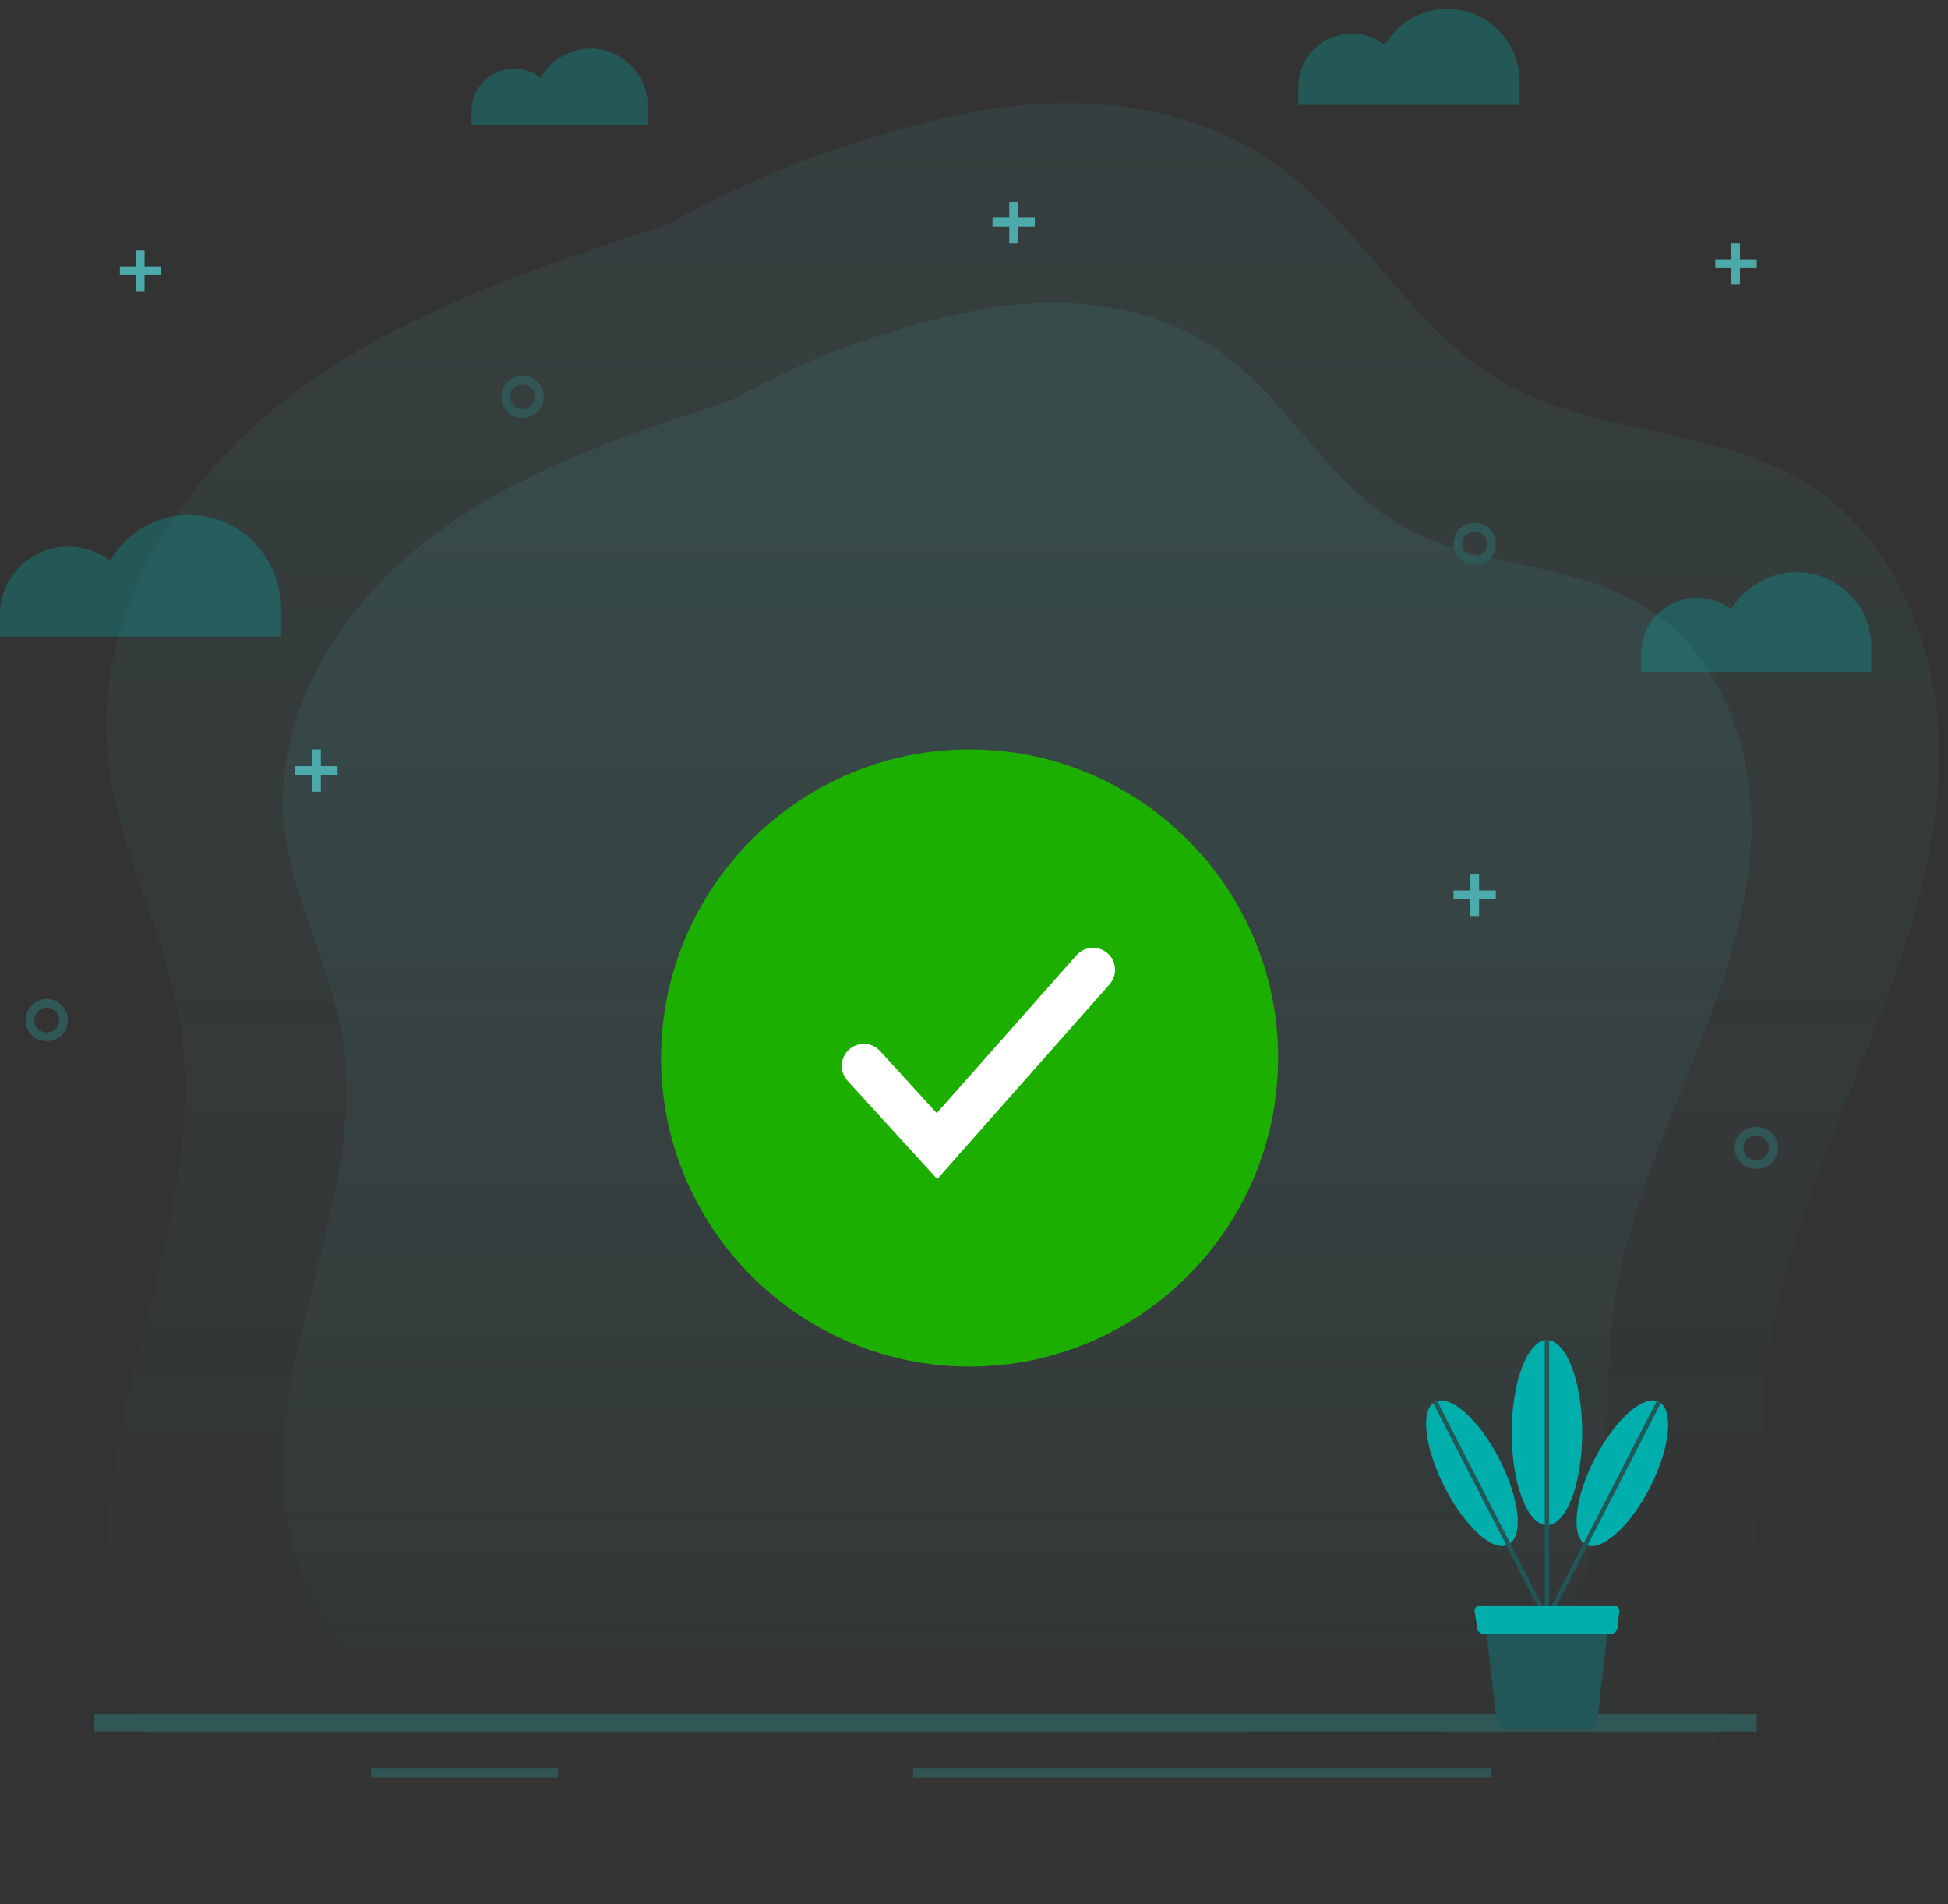 <svg version="1.2" xmlns="http://www.w3.org/2000/svg" viewBox="0 0 221 216" width="221" height="216"><rect x="0" y="0" width="221" height="216" fill="#333333" stroke="none"/><defs><clipPath clipPathUnits="userSpaceOnUse" id="cp1"><path d="m-78-367h375v812h-375z"/></clipPath><linearGradient id="P" gradientUnits="userSpaceOnUse"/><linearGradient id="g1" x1="116" y1="11.7" x2="116" y2="216" href="#P"><stop stop-color="#4cabaa" stop-opacity="1"/><stop offset="1" stop-color="#4cabaa" stop-opacity="0"/></linearGradient><linearGradient id="g2" x1="115.4" y1="34.3" x2="115.4" y2="197.8" href="#P"><stop stop-color="#4cabaa" stop-opacity="1"/><stop offset="1" stop-color="#4cabaa" stop-opacity="0"/></linearGradient></defs><style>.a{opacity:.5;fill:url(#g1)}.b{fill:url(#g2)}.c{fill:none;stroke:#305655;stroke-miterlimit:100;stroke-width:2}.d{fill:none;stroke:#305655;stroke-miterlimit:100}.e{fill:#1caf00}.f{fill:none;stroke:#fff;stroke-linecap:round;stroke-miterlimit:100;stroke-width:5}.g{fill:#00aeab}.h{fill:none;stroke:#215756;stroke-miterlimit:100;stroke-width:.5}.i{fill:#215756}.j{opacity:.3;fill:#00aeab}.k{fill:none;stroke:#4cabaa;stroke-miterlimit:100}</style><g clip-path="url(#cp1)"><g style="opacity:.2"><path class="a" d="m75.6 25.5c-15 4.9-30.4 10-42.9 19.6-12.6 9.6-22 24.8-20.5 40.5 0.9 10.3 6.4 19.7 8.1 29.9 2.5 14.2-2.5 28.5-5.7 42.6-3.3 14.1-4.5 30.2 4.2 41.8 10 13.2 29.2 15.5 45.7 13.1 16.4-2.4 27.7-4.8 44.3-3.5 12.5 0.9 29.2 2.3 41.4 5 12.3 2.6 26.2 2.5 35.9-5.5 7.8-6.5 11.3-16.9 12.5-27 1.3-10.1 0.7-20.4 2.4-30.4 1.9-11.5 6.8-22.2 11-33 4.3-10.8 8.2-22.1 8-33.8-0.2-11.6-5.1-23.7-14.9-29.9-10.5-6.6-24.3-5.5-34.9-11.7-10.1-6-15.6-17.4-25.1-24.3-10.2-7.5-24.1-8.6-36.6-5.8-12.4 2.8-21.7 6.3-32.9 12.4z"/><path class="b" d="m83 45.4c-12 3.9-24.3 8-34.3 15.7-10.1 7.7-17.6 19.8-16.5 32.3 0.8 8.3 5.2 15.8 6.6 24 1.9 11.4-2.1 22.8-4.7 34.1-2.6 11.3-3.5 24.1 3.5 33.4 7.9 10.6 23.3 12.4 36.5 10.5 13.2-2 22.2-3.8 35.5-2.8 10 0.7 23.4 1.9 33.2 4 9.8 2.1 21 2 28.7-4.4 6.3-5.2 9-13.5 10-21.6 1-8.1 0.6-16.3 1.9-24.3 1.6-9.2 5.5-17.8 8.9-26.5 3.4-8.6 6.5-17.6 6.4-26.9-0.2-9.4-4.1-19.1-12-24-8.4-5.3-19.4-4.4-27.9-9.4-8.1-4.7-12.5-13.9-20.1-19.4-8.2-6-19.4-6.9-29.3-4.6-10 2.2-17.4 4.9-26.4 9.9z"/></g><path class="c" d="m10.7 195.4h188.6"/><path class="d" d="m103.6 201.1h65.6"/><path class="d" d="m42.1 201.1h21.2"/><path class="e" d="m75 120c0-19.3 15.7-35 35-35 19.3 0 35 15.7 35 35 0 19.3-15.7 35-35 35-19.3 0-35-15.7-35-35z"/><path class="f" d="m98 120.9l8.3 9.1 17.7-20"/><path class="g" d="m175.5 173c-2.2 0-4-4.7-4-10.5 0-5.8 1.8-10.5 4-10.5 2.2 0 4 4.7 4 10.5 0 5.8-1.8 10.5-4 10.5z"/><path class="h" d="m175.5 152v31.2"/><path class="g" d="m187.2 168.7c-2.3 4.5-5.6 7.4-7.3 6.5-1.7-0.9-1.3-5.2 1-9.7 2.3-4.5 5.6-7.4 7.3-6.5 1.7 0.9 1.3 5.2-1 9.7z"/><path class="h" d="m188.2 159l-12.4 24.1"/><path class="g" d="m163.9 168.7c2.3 4.5 5.5 7.4 7.2 6.5 1.8-0.9 1.3-5.2-1-9.7-2.3-4.5-5.6-7.4-7.3-6.5-1.7 0.9-1.2 5.2 1.1 9.7z"/><path class="h" d="m162.8 159l12.4 24.1"/><path class="i" d="m170.7 196h9.6c0.5 0 0.9-0.3 0.9-0.8l1.3-11.1c0.1-0.5-0.3-1-0.9-1h-12.2c-0.6 0-1 0.5-0.9 1l1.3 11.1c0.1 0.5 0.5 0.8 0.9 0.8z"/><path class="g" d="m168.2 185.3h14.6c0.4 0 0.6-0.3 0.7-0.6l0.2-1.9c0.1-0.3-0.2-0.7-0.6-0.7h-15.2c-0.4 0-0.7 0.4-0.6 0.7l0.3 1.9c0 0.3 0.3 0.6 0.6 0.6z"/><path class="j" d="m67 5.5c-2.4 0-4.5 1.4-5.7 3.3-0.8-0.6-1.8-1-3-1-2.6 0-4.8 2.1-4.8 4.8v1.6h6.9 2.8 10.3v-2.1c0-3.6-2.9-6.6-6.5-6.6z"/><path class="j" d="m203.8 64.9c-3.1 0-5.9 1.7-7.4 4.2-1-0.8-2.4-1.3-3.8-1.3-3.5 0-6.4 2.8-6.4 6.3v2.1h9.1 3.6 13.4v-2.8c0-4.7-3.8-8.5-8.5-8.5z"/><path class="j" d="m164.2 1c-3 0-5.6 1.6-7.1 4.1-1-0.8-2.3-1.3-3.7-1.3-3.4 0-6.1 2.7-6.1 6.1v2h8.7 3.5 12.9v-2.7c0-4.5-3.7-8.2-8.2-8.2z"/><path class="j" d="m21.4 58.4c-3.8 0-7.1 2.1-8.9 5.2-1.3-1-3-1.6-4.8-1.6-4.2 0-7.7 3.4-7.7 7.7v2.5h11 4.5 16.3v-3.4c0-5.7-4.6-10.4-10.4-10.4z"/><path class="d" d="m59.3 46.9c-1.1 0-1.9-0.8-1.9-1.9 0-1 0.8-1.9 1.9-1.9 1 0 1.9 0.9 1.9 1.9 0 1.1-0.9 1.9-1.9 1.9z"/><path class="d" d="m5.3 117.6c-1.1 0-1.9-0.8-1.9-1.9 0-1 0.8-1.9 1.9-1.9 1.1 0 1.9 0.9 1.9 1.9 0 1.1-0.8 1.9-1.9 1.9z"/><path class="d" d="m167.3 63.6c-1.1 0-1.9-0.8-1.9-1.9 0-1.1 0.8-1.9 1.9-1.9 1.1 0 1.9 0.8 1.9 1.9 0 1.1-0.8 1.9-1.9 1.9z"/><path class="d" d="m201.2 130.2c0 1.1-0.9 1.9-1.9 1.9-1.1 0-2-0.8-2-1.9 0-1.1 0.9-1.9 2-1.9 1 0 1.9 0.8 1.9 1.9z"/><path class="k" d="m35.9 85v4.8"/><path class="k" d="m38.3 87.4h-4.8"/><path class="k" d="m115 22.9v4.7"/><path class="k" d="m117.4 25.2h-4.8"/><path class="k" d="m15.9 28.4v4.7"/><path class="k" d="m18.3 30.7h-4.7"/><path class="k" d="m196.9 27.6v4.7"/><path class="k" d="m199.3 29.9h-4.7"/><path class="k" d="m167.3 99.1v4.8"/><path class="k" d="m169.7 101.5h-4.8"/></g></svg>